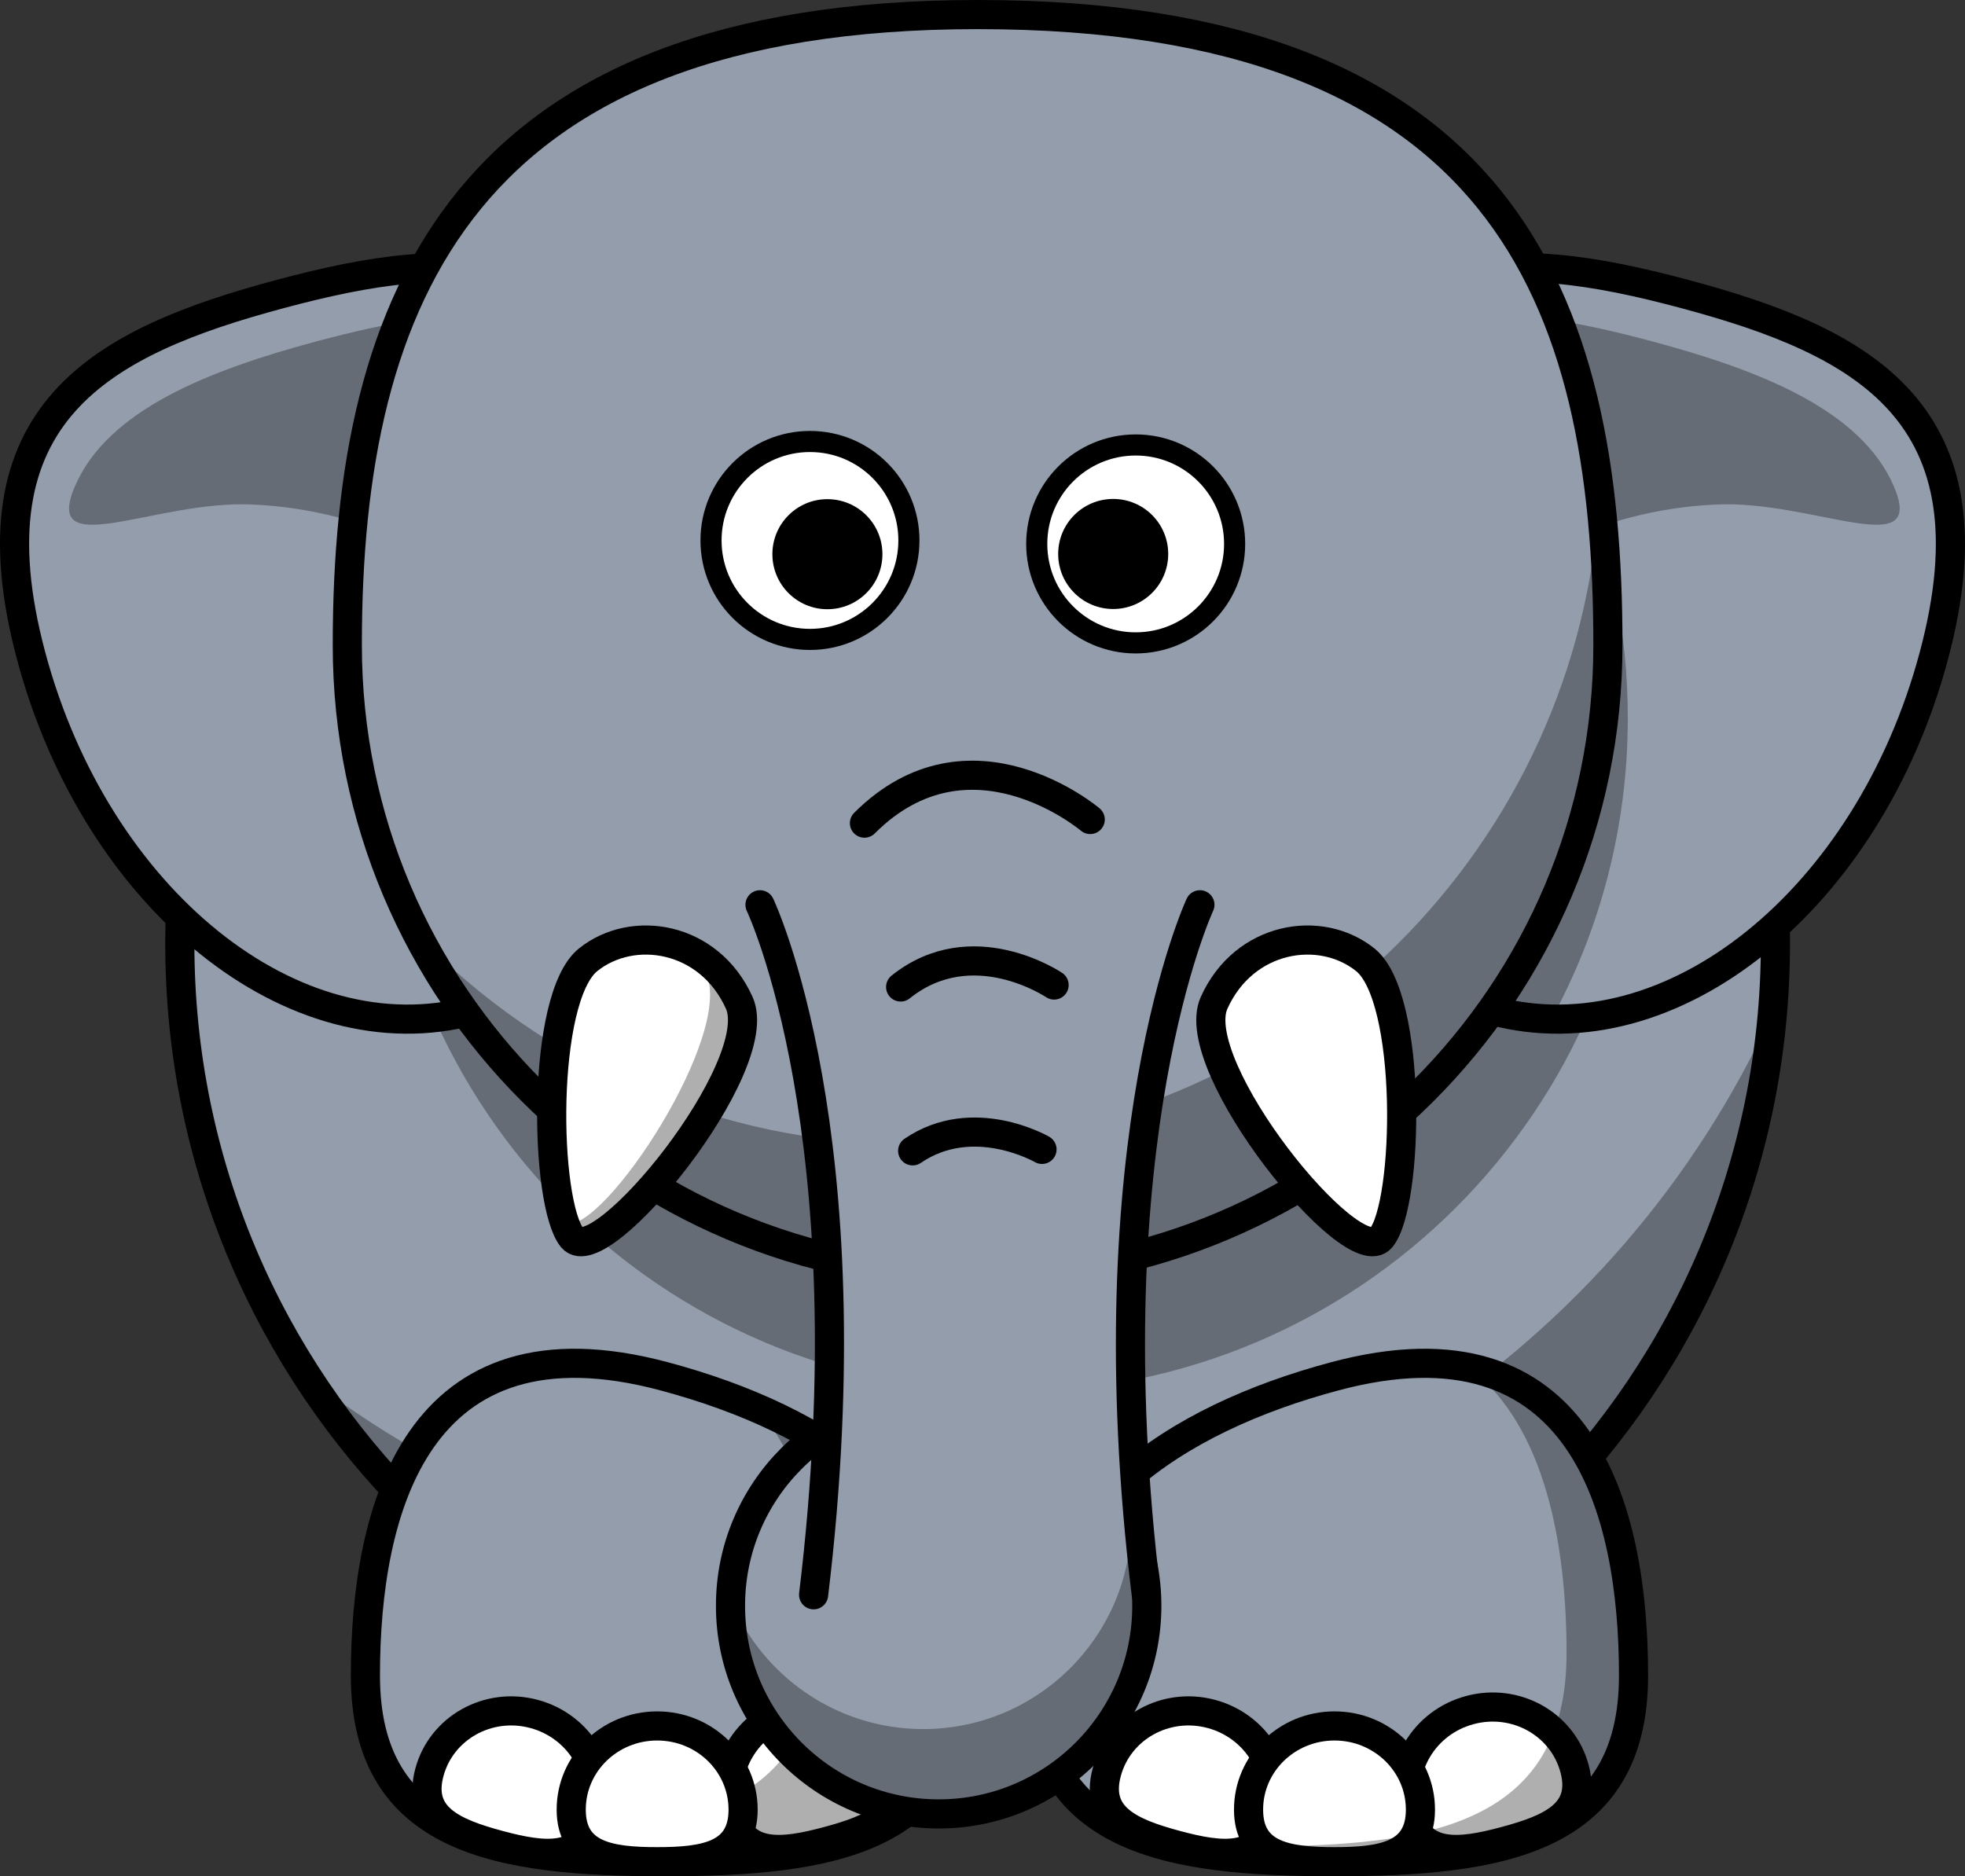 <?xml version="1.0" encoding="UTF-8" standalone="no"?>
<!-- Created with Inkscape (http://www.inkscape.org/) -->

<svg
   xmlns:dc="http://purl.org/dc/elements/1.1/"
   xmlns:cc="http://creativecommons.org/ns#"
   xmlns:rdf="http://www.w3.org/1999/02/22-rdf-syntax-ns#"
   xmlns:svg="http://www.w3.org/2000/svg"
   xmlns="http://www.w3.org/2000/svg"
   xmlns:sodipodi="http://sodipodi.sourceforge.net/DTD/sodipodi-0.dtd"
   xmlns:inkscape="http://www.inkscape.org/namespaces/inkscape"
   id="svg2"
   viewBox="0 0 269.8 257.64"
   version="1.0"
   inkscape:version="0.48.5 r10040"
   width="100%"
   height="100%"
   sodipodi:docname="lemmling_Cartoon_elephant-B.svg">
  <rect x="0" y="0" width="269.8" height="257.64" fill="#333333" stroke="none"/>
  <defs
     id="defs3065" />
  <sodipodi:namedview
     pagecolor="#ffffff"
     bordercolor="#666666"
     borderopacity="1"
     objecttolerance="10"
     gridtolerance="10"
     guidetolerance="10"
     inkscape:pageopacity="0"
     inkscape:pageshadow="2"
     inkscape:window-width="1366"
     inkscape:window-height="705"
     id="namedview3063"
     showgrid="false"
     inkscape:zoom="1.2954293"
     inkscape:cx="113.70726"
     inkscape:cy="165.61419"
     inkscape:window-x="-8"
     inkscape:window-y="-8"
     inkscape:window-maximized="1"
     inkscape:current-layer="svg2"
     showguides="true"
     inkscape:guide-bbox="true" />
  <path
     id="path2383"
     style="stroke-linejoin:round;stroke:#000000;stroke-linecap:round;stroke-width:4;fill:#939dac"
     d="m243.77 129.57c0.01 60.51-49.03 109.57-109.54 109.57-60.509 0-109.56-49.06-109.54-109.57-0.016-60.509 49.031-109.57 109.54-109.57 60.51 0 109.55 49.061 109.54 109.57z" />
  <path
     id="path3353"
     style="fill:#000000;fill-opacity:.314"
     d="m243.34 139.16c-20.83 45.69-66.93 77.46-120.43 77.46-30.331 0-58.255-10.21-80.566-27.37 19.534 30.03 53.378 49.87 91.876 49.87 57.28 0 104.28-43.94 109.12-99.96z" />
  <path
     id="path3245"
     style="stroke-linejoin:round;stroke:#000000;stroke-linecap:round;stroke-width:4;fill:#939dac"
     d="m50.172 230.07c-0.006 22.68 18.377 25.57 41.057 25.57 22.681 0 41.061-2.89 41.061-25.57s-19.15-35.2-41.061-41.07c-34.081-9.13-41.063 18.39-41.057 41.07z" />
  <path
     id="path3239"
     style="stroke-linejoin:round;stroke:#000000;stroke-linecap:round;stroke-width:4;fill:#ffffff"
     d="m123.19 242.86c1.64 6.13-3.25 8.27-9.55 9.96-6.29 1.69-11.61 2.27-13.25-3.85-1.641-6.13 2.13-12.47 8.43-14.15 6.29-1.69 12.73 1.91 14.37 8.04z" />
  <path
     id="path3307"
     style="fill:#000000;fill-opacity:.314"
     d="m225.27 104.57c0.02 47.81-38.73 86.57-86.54 86.57-47.808 0-86.559-38.76-86.544-86.57-0.015-47.807 38.736-86.57 86.544-86.57 47.81 0 86.56 38.763 86.54 86.57z" />
  <path
     id="path2400"
     style="stroke-linejoin:round;stroke:#000000;stroke-linecap:round;stroke-width:4;fill:#939dac"
     d="m265.51 90.103c-8.95 33.437-36.06 55.237-60.55 48.677-24.48-6.56-37.06-38.991-28.09-72.429 8.95-33.441 29.98-32.537 54.46-25.977 24.49 6.56 43.15 16.292 34.18 49.729z" />
  <path
     id="path3218"
     style="stroke-linejoin:round;stroke:#000000;stroke-linecap:round;stroke-width:4;fill:#939dac"
     d="m4.286 90.103c8.953 33.437 36.063 55.237 60.547 48.677 24.483-6.56 37.067-38.991 28.096-72.429-8.953-33.441-29.981-32.537-54.464-25.977s-43.146 16.292-34.179 49.729z" />
  <path
     id="path3309"
     style="fill:#000000;fill-opacity:.314"
     d="m198.94 38.179c-9.74 2.974-17.48 11.084-22.06 28.188-8.97 33.437 3.61 65.843 28.09 72.403 2.67 0.72 5.36 1.06 8.07 1.13 6.68-12.28 10.47-26.38 10.46-41.346 0.01-23.492-9.37-44.777-24.56-60.375z" />
  <path
     id="path3314"
     style="fill:#000000;fill-opacity:.314"
     d="m205.16 43.242c-14.77-0.154-26.63 6.634-32.78 29.625-4.97 18.526-3.34 36.723 3.28 50.403 4.97-23.475 27.2-52.561 60.06-53.997 13.33-0.582 28.81 8.047 24.32-2.469-4.5-10.515-18.42-15.97-33.22-19.937-7.65-2.05-14.95-3.555-21.66-3.625z" />
  <path
     id="path3321"
     style="fill:#000000;fill-opacity:.314"
     d="m65.15 43.242c14.769-0.154 26.627 6.634 32.782 29.625 4.968 18.526 3.338 36.723-3.282 50.403-4.964-23.475-27.197-52.561-60.062-53.997-13.328-0.582-28.809 8.047-24.313-2.469 4.496-10.515 18.412-15.97 33.219-19.937 7.651-2.05 14.943-3.555 21.656-3.625z" />
  <path
     id="path2398"
     style="stroke-linejoin:round;stroke:#000000;stroke-linecap:round;stroke-width:4;fill:#939dac"
     d="m220.77 88.569c0.02 47.811-38.73 86.571-86.54 86.571-47.808 0-86.559-38.76-86.544-86.571-0.015-47.806 16.077-86.569 86.544-86.569 71.88 0 86.56 38.763 86.54 86.569z" />
  <path
     id="path3157"
     style="fill:#ffffff;stroke:#000000;stroke-width:2.898;stroke-linecap:round;stroke-linejoin:round;stroke-miterlimit:4;stroke-dasharray:none"
     d="m 124.795,74.212 c 0,7.504 -6.078,13.589 -13.583,13.589 -7.506,0 -13.589,-6.085 -13.587,-13.589 -0.002,-7.504 6.081,-13.588 13.587,-13.588 7.505,0 13.583,6.084 13.583,13.588 z"
     inkscape:connector-curvature="0" />
  <path
     id="path3163"
     style="fill:#000000"
     d="m121.16 76.099c0 4.173-3.38 7.557-7.56 7.557-4.17 0-7.55-3.384-7.55-7.557s3.38-7.556 7.55-7.556c4.18 0 7.56 3.383 7.56 7.556z" />
  <path
     id="path3220"
     style="stroke-linejoin:round;stroke:#000000;stroke-linecap:round;stroke-width:4;fill:#939dac"
     d="m224.29 230.07c0 22.68-18.38 25.57-41.06 25.57s-41.06-2.89-41.06-25.57 19.15-35.2 41.06-41.07c34.08-9.13 41.06 18.39 41.06 41.07z" />
  <path
     id="path3297"
     style="fill:#000000;fill-opacity:.314"
     d="m104.22 193.49c5.62 7.36 9.07 16.56 9.07 27.91 0 26.82-18.387 30.25-41.066 30.25-3.51 0-6.905-0.11-10.157-0.35 7.44 3.61 17.752 4.35 29.157 4.35 22.676 0 41.066-2.92 41.066-25.6 0-18.02-12.1-29.61-28.07-36.56z" />
  <path
     id="path2404"
     style="stroke-linejoin:round;stroke:#000000;stroke-linecap:round;stroke-width:4;fill:#939dac"
     d="m157.46 220.5c0 15.78-12.8 28.58-28.58 28.58-15.79 0-28.59-12.8-28.58-28.58-0.01-15.79 12.79-28.59 28.58-28.59 15.78 0 28.58 12.8 28.58 28.59z" />
  <path
     id="path3241"
     style="stroke-linejoin:round;stroke:#000000;stroke-linecap:round;stroke-width:4;fill:#ffffff"
     d="m81.746 249.5c-1.64 6.13-6.952 5.54-13.248 3.85s-11.19-3.83-9.546-9.96c1.64-6.13 8.074-9.73 14.37-8.04s10.068 8.02 8.424 14.15z" />
  <path
     id="path3302"
     style="fill:#000000;fill-opacity:.314"
     d="m219.25 72.461c-4.93 47.579-45.14 84.689-94.03 84.689-26.647 0-50.717-11.04-67.903-28.78 14.4 27.79 43.443 46.78 76.903 46.78 47.81 0 86.58-38.79 86.57-86.596 0-5.504-0.55-10.875-1.54-16.093z" />
  <path
     id="path3188"
     style="fill-rule:evenodd;fill:#939dac"
     d="m157.39 218.99h-45.68c7.66-63.28-7.36-94.75-7.36-94.75h60.4s-15.02 32.17-7.36 94.75z" />
  <path
     id="path3183"
     style="stroke:#000000;stroke-linecap:round;stroke-width:4;fill:none"
     d="m164.75 124.24s-15.02 32.17-7.36 94.75m-45.68 0c7.66-63.28-7.36-94.75-7.36-94.75" />
  <path
     id="path3190"
     style="stroke-linejoin:round;fill-rule:evenodd;stroke:#000000;stroke-width:4;fill:#ffffff"
     d="m187.44 131.78c6.52 5.2 6.05 33.51 2.19 38.21-3.87 4.69-26.86-23.58-22.93-32.29 4.13-9.16 14.61-10.82 20.74-5.92z" />
  <path
     id="path3192"
     style="stroke:#000000;stroke-linecap:round;stroke-width:4;fill:none"
     d="m118.69 113.03c14.5-14.499 31-0.5 31-0.5" />
  <path
     id="path3194"
     style="stroke:#000000;stroke-linecap:round;stroke-width:4;fill:none"
     d="m123.66 135.53c9.85-7.89 21.07-0.27 21.07-0.27" />
  <path
     id="path3196"
     style="stroke:#000000;stroke-linecap:round;stroke-width:4;fill:none"
     d="m125.31 158.03c8.31-5.68 17.76-0.2 17.76-0.2" />
  <path
     id="path3214"
     style="stroke-linejoin:round;fill-rule:evenodd;stroke:#000000;stroke-width:4;fill:#ffffff"
     d="m80.765 131.78c-6.52 5.2-6.053 33.51-2.187 38.21 3.866 4.69 26.852-23.58 22.922-32.29-4.129-9.16-14.602-10.82-20.735-5.92z" />
  <path
     id="path3235"
     style="stroke-linejoin:round;stroke:#000000;stroke-linecap:round;stroke-width:4;fill:#ffffff"
     d="m216.19 242.86c1.64 6.13-3.25 8.27-9.55 9.96-6.29 1.69-11.61 2.27-13.25-3.85-1.64-6.13 2.13-12.47 8.43-14.15 6.29-1.69 12.73 1.91 14.37 8.04z" />
  <path
     id="path3237"
     style="stroke-linejoin:round;stroke:#000000;stroke-linecap:round;stroke-width:4;fill:#ffffff"
     d="m174.75 249.5c-1.64 6.13-6.96 5.54-13.25 3.85-6.3-1.69-11.19-3.83-9.55-9.96s8.08-9.73 14.37-8.04c6.3 1.69 10.07 8.02 8.43 14.15z" />
  <path
     id="path3224"
     style="stroke-linejoin:round;stroke:#000000;stroke-linecap:round;stroke-width:4;fill:#ffffff"
     d="m195.03 248.49c0 6.34-5.28 7.15-11.8 7.15s-11.8-0.81-11.8-7.15c0-6.35 5.28-11.49 11.8-11.49s11.8 5.14 11.8 11.49z" />
  <path
     id="path3243"
     style="stroke-linejoin:round;stroke:#000000;stroke-linecap:round;stroke-width:4;fill:#ffffff"
     d="m102.03 248.49c0 6.34-5.283 7.15-11.801 7.15s-11.801-0.81-11.799-7.15c-0.002-6.35 5.281-11.49 11.799-11.49s11.801 5.14 11.801 11.49z" />
  <path
     id="path3287"
     style="fill:#000000;fill-opacity:.314"
     d="m155.32 209.62c-0.41 15.42-13.04 27.81-28.57 27.81-11.94 0-22.16-7.35-26.43-17.75-0.01 0.27-0.03 0.54-0.03 0.81-0.01 15.79 12.8 28.6 28.59 28.6s28.57-12.81 28.56-28.6c0-3.85-0.74-7.52-2.12-10.87z" />
  <path
     id="path3358"
     style="fill:#000000;fill-opacity:.314"
     d="m201.75 187.81c10.56 8.16 13.35 24.67 13.34 39.25 0.01 23.47-19 26.47-42.47 26.47-5.09 0-9.94-0.16-14.46-0.62 6.93 2.22 15.62 2.71 25.06 2.71 22.68 0 41.07-2.88 41.06-25.56 0.01-17.77-4.28-38.49-22.53-42.25z" />
  <path
     id="path3363"
     style="fill-rule:evenodd;fill:#000000;fill-opacity:.314"
     d="m94.656 130.47c0.777 0.84 1.503 1.81 2.125 2.91 4.549 7.97-13.959 36.28-19.219 34.65 0.306 0.85 0.629 1.52 1 1.97 3.867 4.7 26.868-23.61 22.938-32.31-1.567-3.47-4.037-5.85-6.844-7.22z" />
  <path
     id="path3157-7"
     style="fill:#ffffff;stroke:#000000;stroke-width:2.898;stroke-linecap:round;stroke-linejoin:round;stroke-miterlimit:4;stroke-dasharray:none"
     d="m 169.518,74.689 c 0,7.504 -6.078,13.589 -13.583,13.589 -7.506,0 -13.589,-6.085 -13.587,-13.589 -0.002,-7.504 6.081,-13.588 13.587,-13.588 7.505,0 13.583,6.084 13.583,13.588 z"
     inkscape:connector-curvature="0" />
  <path
     inkscape:connector-curvature="0"
     id="path3161"
     style="fill:#000000"
     d="m 160.4,76.069 c 0,4.173 -3.38,7.557 -7.56,7.557 -4.17,0 -7.55,-3.384 -7.55,-7.557 0,-4.173 3.38,-7.556 7.55,-7.556 4.18,0 7.56,3.383 7.56,7.556 z" />
</svg>
